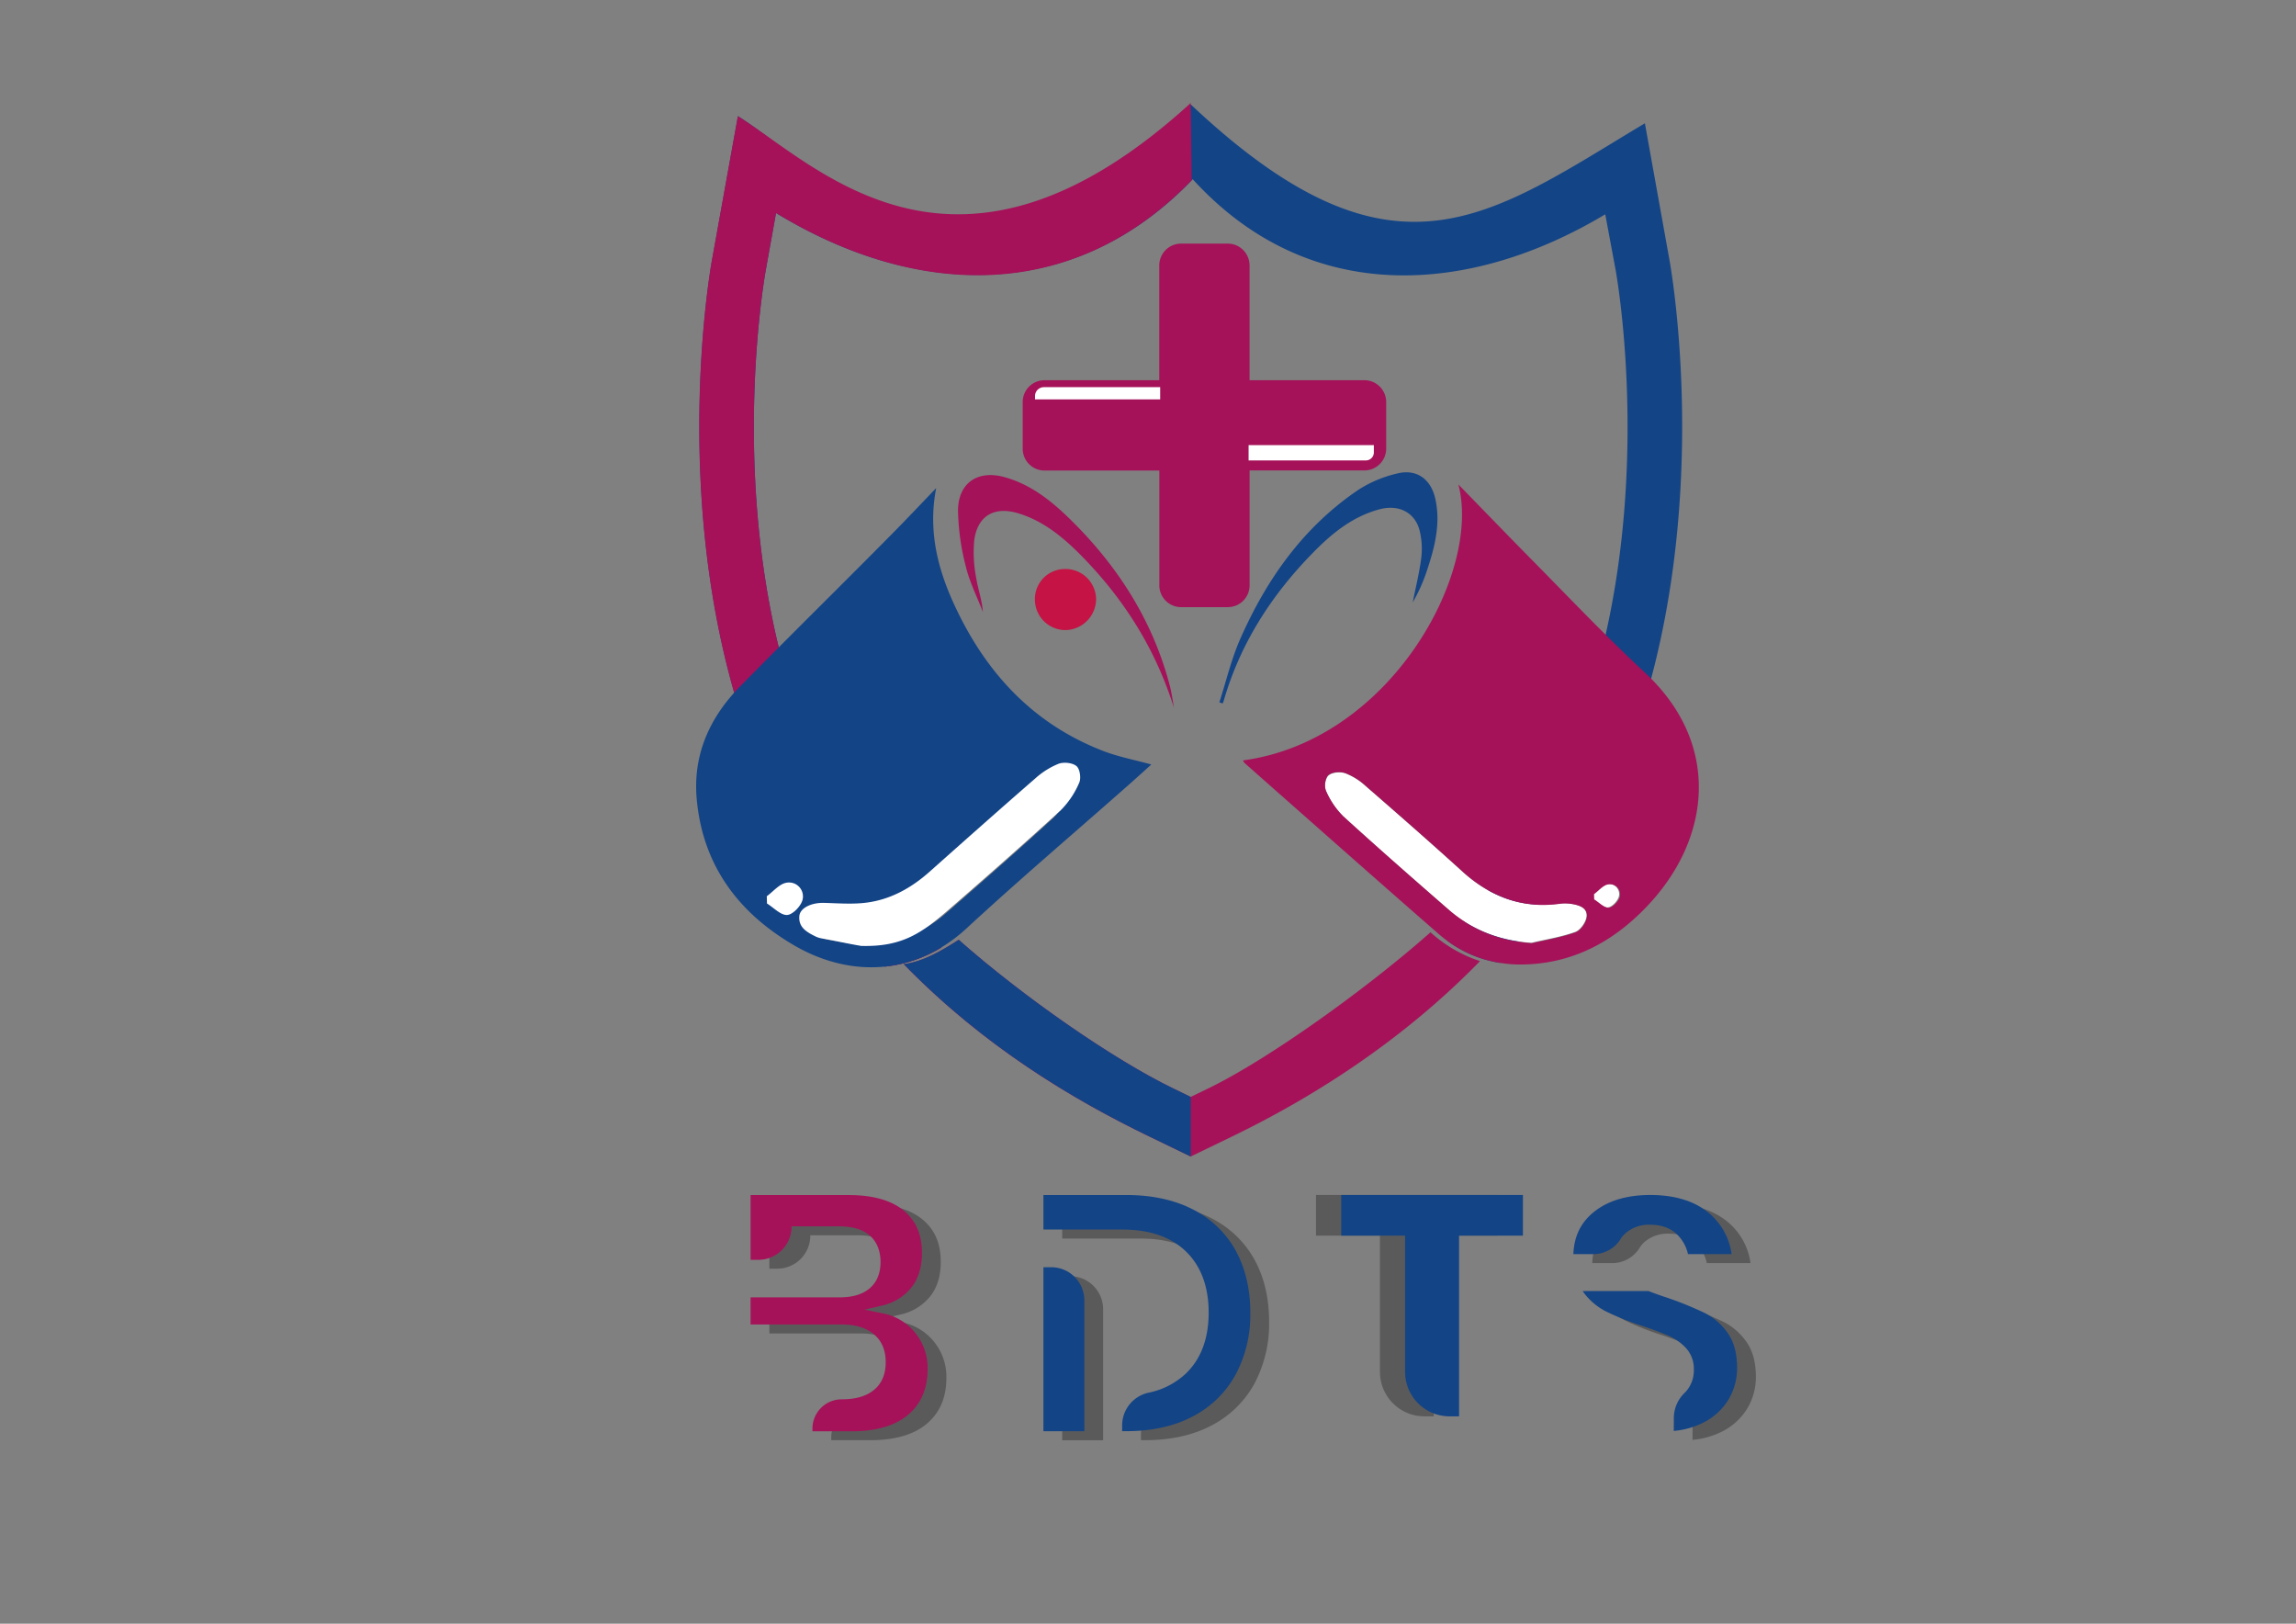 <svg xmlns="http://www.w3.org/2000/svg" viewBox="0 0 841.89 595.28"><rect x="0" y="0" width="841.89" height="595.28" fill="#808080" stroke="none"/><defs><style>.cls-1{isolation:isolate;}.cls-2{fill:#134486;}.cls-3{fill:#a51259;}.cls-4{fill:#a41259;}.cls-5{fill:#c41344;}.cls-6{fill:#fff;}.cls-7{opacity:0.3;mix-blend-mode:multiply;}.cls-8{fill:#010101;}</style></defs><g class="cls-1"><g id="Layer_1" data-name="Layer 1"><path class="cls-2" d="M612.2,95.57,603.14,45.2C545.75,79.56,511,108.37,436.6,38.27c-87.55,82.5-135.73,23.31-166,4.31l-9.55,53c-.66,3.67-14.08,80.8,8.2,158.4a259.88,259.88,0,0,0,11.2,31.59A250.26,250.26,0,0,0,306,331.14q.42.63.87,1.23,5.1,7.17,10.55,13.8c.11.13.21.26.32.38q3.29,4,6.68,7.82a49.85,49.85,0,0,0,20.81-7.05q-3.19-3.36-6.29-6.88c-.13-.13-.25-.27-.37-.41q-4.65-5.29-9.09-11c-.33-.41-.66-.84-1-1.26a231.58,231.58,0,0,1-29.62-50.2,252.35,252.35,0,0,1-13.32-40.26c-16.81-69.06-5.35-134.93-4.76-138.22l3.77-21c52.59,32,110.3,32.16,152.8-12.38,42.94,47.13,102,42.37,151.26,12.86l3.82,20.51c.58,3.21,11.55,66.24-3.68,133.59a256.62,256.62,0,0,1-14.4,44.89,232,232,0,0,1-28.58,48.83s0,0,0,0c-2.93,3.88-6,7.61-9.06,11.23q-3.11,3.62-6.29,7.05A43.43,43.43,0,0,0,550,353q3.35-3.81,6.6-7.81l.08-.1q5.2-6.44,10.13-13.34l.06-.11a250.87,250.87,0,0,0,25.93-46.1,267.55,267.55,0,0,0,12.63-36.75C625.69,173,612.85,99.16,612.2,95.57Z"/><path class="cls-3" d="M270.55,42.58l-9.55,53c-.66,3.67-14.08,80.8,8.2,158.4a259.88,259.88,0,0,0,11.2,31.59A250.26,250.26,0,0,0,306,331.14q.42.63.87,1.23,5.1,7.17,10.55,13.8c.11.13.21.26.32.38q3.29,4,6.68,7.82a49.85,49.85,0,0,0,20.81-7.05q-3.19-3.36-6.29-6.88c-.13-.13-.25-.27-.37-.41q-4.65-5.29-9.09-11c-.33-.41-.66-.84-1-1.26a231.58,231.58,0,0,1-29.62-50.2,252.35,252.35,0,0,1-13.32-40.26c-16.81-69.06-5.35-134.93-4.76-138.22l3.77-21c50.91,31,108.4,33.58,152.4-12l-.35-28.33C351.18,115.74,300.48,61.34,270.55,42.58Z"/><path class="cls-2" d="M404.52,275.32C379.58,265.7,362.45,247.71,351,224c-6.79-14-10.93-28.62-7.72-45.06-5.54,5.75-11,11.57-16.63,17.24C313,210,299.21,223.62,285.54,237.35q-7.16,7.2-14.28,14.43c-.71.72-1.4,1.46-2.06,2.19-9.89,11-15.1,24-13.72,39.07,2.21,24.2,15.26,41.68,35.85,53.62,10.56,6.12,22,8.83,33.06,7.71a49.85,49.85,0,0,0,20.81-7.05,57.42,57.42,0,0,0,9.3-7.05c19.39-17.92,39.52-35,59.32-52.5,2.81-2.49,5.59-5,8.34-7.5C416,278.58,410.08,277.46,404.52,275.32ZM288.28,334.26c-1.89-.39-3.44-2.46-6.3-4.69,3-2.08,4.59-3.88,6.54-4.41,2.3-.62,4.92,2.42,4.56,4.87C292.68,332.7,290.94,334.81,288.28,334.26Zm97.37-33.86C373,312,360,323.38,347.05,334.67a50.51,50.51,0,0,1-8.14,5.77,47.25,47.25,0,0,1-21.2,6.11c-.49,0-1,.06-1.5.07-4.2-.69-8.4-1.38-12.58-2.1a8.11,8.11,0,0,1-1.27-.31,7.44,7.44,0,0,1-1-.4c-2.93-1.46-5.87-3.09-5.53-7,.26-2.78,4.19-4.64,8.48-4.53l2.55.08a74.49,74.49,0,0,0,11.38-.1,35.29,35.29,0,0,0,11.23-3.2,46,46,0,0,0,11.14-7.5c12.06-10.72,24.12-21.45,36.31-32a26.89,26.89,0,0,1,8-5.06,7.24,7.24,0,0,1,6.16.78c1.18,1,1.66,4.21.94,5.73a36.67,36.67,0,0,1-4.12,6.95A19,19,0,0,1,385.65,300.4Z"/><path class="cls-4" d="M430.46,259.48c-6.8-21.68-18.52-40.2-34.37-56.17-6.52-6.57-13.7-12.4-22.77-15.14-8.83-2.67-15,1-16.11,10.11a48.72,48.72,0,0,0,.71,13.45c.65,4.16,2.16,8.19,2.48,12.61-2.13-5.52-4.85-10.89-6.24-16.6a88.53,88.53,0,0,1-2.88-20.42c0-10.25,7.2-15.14,17.08-12.39,9.27,2.58,16.66,8.29,23.41,14.83,17.76,17.24,30.8,37.38,37.15,61.53C429.62,254,430,256.75,430.46,259.48Z"/><path class="cls-5" d="M379.48,219.9a11,11,0,0,1,10.94-11.29,11.2,11.2,0,0,1,11.49,11.23A11.46,11.46,0,0,1,390.68,231,11.21,11.21,0,0,1,379.48,219.9Z"/><path class="cls-6" d="M561.45,345.66c-11.53-.87-21.57-4.58-30.11-12-13-11.33-26-22.71-38.79-34.35a29.77,29.77,0,0,1-6.34-9.38c-.71-1.51-.22-4.71,1-5.68,1.36-1.13,4.3-1.36,6.12-.73a23.44,23.44,0,0,1,7.36,4.59c11.93,10.38,23.83,20.79,35.54,31.41,10.13,9.19,21.68,13.57,35.4,11.77a15.52,15.52,0,0,1,4,0c2.85.39,6.23,1.2,6.12,4.46-.07,2.09-2.22,5.19-4.15,5.91C572.37,343.52,566.83,344.38,561.45,345.66Z"/><path class="cls-6" d="M584.11,327.72c1.72-1.25,3.3-3.24,5.17-3.57a3.69,3.69,0,0,1,4.35,4.33c-.3,1.68-2.54,4.06-4.07,4.19-1.69.14-3.57-1.93-5.37-3C584.16,329,584.14,328.36,584.11,327.72Z"/><path class="cls-6" d="M281.16,328.58c2.37-1.73,4.57-4.49,7.17-4.95a5.11,5.11,0,0,1,6,6c-.42,2.33-3.52,5.63-5.64,5.81-2.35.19-5-2.68-7.46-4.21C281.23,330.36,281.19,329.47,281.16,328.58Z"/><path class="cls-6" d="M315.72,346.78c-4.48-.74-9.82-1.95-14.3-2.72a8.59,8.59,0,0,1-2.43-.76c-3.13-1.56-6.27-3.29-5.89-7.46.27-3,4.45-4.94,9-4.83,5,.13,10,.53,14.87,0,9.18-1,17-5.3,23.87-11.41,12.87-11.45,25.74-22.89,38.74-34.19a29.11,29.11,0,0,1,8.57-5.4c1.91-.71,5.1-.38,6.57.85,1.25,1,1.77,4.48,1,6.1A31.87,31.87,0,0,1,389,297c-13.55,12.39-27.34,24.52-41.2,36.55C338.39,341.67,331.13,347.26,315.72,346.78Z"/><path class="cls-3" d="M605.44,248.81c-.75-.76-1.52-1.51-2.32-2.25-4.88-4.52-9.65-9.15-14.37-13.84-9.08-9.05-18-18.31-27-27.43s-18-18.45-27-27.68c8.57,32.33-24.87,93.9-79,101.17a6.59,6.59,0,0,0,.65,1c23.7,20.91,47.34,41.89,71.16,62.66.93.81,1.88,1.58,2.85,2.29A43.43,43.43,0,0,0,550,353a45.31,45.31,0,0,0,8,.6c18.29-.19,33.23-8.1,45.6-21C626.61,308.75,631.29,274.89,605.44,248.81Zm-27.61,92.93c-5.16,1.92-10.71,2.79-16.11,4.06-1.73-.13-3.45-.32-5.11-.59a49.9,49.9,0,0,1-18.39-6.55c-.52-.31-1-.62-1.53-1l-.24-.16a48.41,48.41,0,0,1-5-3.78c-13.07-11.37-26.11-22.79-38.91-34.46a29.91,29.91,0,0,1-6.37-9.42,6.42,6.42,0,0,1,0-4.07,5.3,5.3,0,0,1,.39-.9,2.18,2.18,0,0,1,.55-.72c1.38-1.14,4.33-1.37,6.15-.73a23.38,23.38,0,0,1,7.39,4.6c12,10.41,23.91,20.85,35.65,31.51a52.16,52.16,0,0,0,9.41,6.87,43.11,43.11,0,0,0,4.42,2.18c.84.36,1.69.69,2.56,1a39.72,39.72,0,0,0,14.07,2.18,49.3,49.3,0,0,0,5-.38,14.82,14.82,0,0,1,4-.05,15.49,15.49,0,0,1,2.66.54,1.13,1.13,0,0,1,.24.08c1.85.59,3.32,1.69,3.24,3.86S579.78,341,577.83,341.74ZM594,328.58c-.3,1.68-2.55,4.06-4.08,4.2a2.75,2.75,0,0,1-1.11-.18h0c-1.38-.54-2.84-2-4.25-2.86l-.06-1.92c1.71-1.26,3.3-3.25,5.18-3.59a4.53,4.53,0,0,1,1.27,0A3.7,3.7,0,0,1,594,328.58Z"/><path class="cls-2" d="M447.11,257.48c2.52-7.79,4.4-15.86,7.69-23.31,9.69-21.95,23.23-41.09,43.43-54.69a45.09,45.09,0,0,1,14.23-5.92c7-1.72,12.23,2.13,13.82,9.24,2.16,9.66-.45,18.78-3.53,27.78A62,62,0,0,1,518,220.86c1.09-5.44,2.44-10.85,3.15-16.35a28.07,28.07,0,0,0-.49-9.49c-1.49-6.92-7.48-10.24-14.76-8.32-9.9,2.61-17.57,8.87-24.52,16-15.16,15.46-26.62,33.24-32.67,54.22-.1.34-.27.67-.4,1Z"/><path class="cls-3" d="M443,399.05l-6.39,3.1-6.39-3.1c-21.77-10.53-54.95-33.5-78.68-54.51-6.26,4-12.91,8-20.14,8.95,29.34,30.15,62,49.61,89.89,63.1L436.6,424l15.33-7.42c27.87-13.49,61.41-34.07,90.75-64.22a50.36,50.36,0,0,1-18.15-10.57C500.79,362.81,464.77,388.52,443,399.05Z"/><path class="cls-2" d="M436.6,402.15V424l-15.32-7.42c-27.88-13.49-60.55-32.95-89.89-63.1,7.23-1,13.88-4.91,20.14-8.95,23.73,21,56.91,44,78.68,54.51Z"/><path class="cls-3" d="M500.26,139.39H458.18V97.31a8,8,0,0,0-8-8H433.08a8,8,0,0,0-8,8v42.08H383a8,8,0,0,0-8,8v17.12a8,8,0,0,0,8,8H425.1v42.08a8,8,0,0,0,8,8H450.2a8,8,0,0,0,8-8V172.47h42.08a8,8,0,0,0,8-8V147.37A8,8,0,0,0,500.26,139.39Z"/><path class="cls-6" d="M382.77,141.94h42.64a0,0,0,0,1,0,0v4.48a0,0,0,0,1,0,0H379.52a0,0,0,0,1,0,0V145.2A3.26,3.26,0,0,1,382.77,141.94Z"/><path class="cls-6" d="M460.8,163.21h43a0,0,0,0,1,0,0v5.6a0,0,0,0,1,0,0H457.87a0,0,0,0,1,0,0v-2.67A2.93,2.93,0,0,1,460.8,163.21Z" transform="translate(961.63 332.01) rotate(180)"/><g class="cls-7"><path class="cls-8" d="M603.2,455.16a13,13,0,0,1,8.73-2.88c4.08,0,7.37,1.15,9.78,3.43a14.38,14.38,0,0,1,4.16,7.35h16a23.76,23.76,0,0,0-8.64-15.31c-5.21-4.22-12.34-6.37-21.22-6.37-8.54,0-15.47,2.09-20.6,6.19-4.82,3.86-7.3,8.94-7.56,15.5h7.6a11.76,11.76,0,0,0,9.86-5.78A9.58,9.58,0,0,1,603.2,455.16Z"/><path class="cls-8" d="M620.62,527.87a30,30,0,0,0,10.73-3,22.78,22.78,0,0,0,9.34-8.51,22.4,22.4,0,0,0,3.15-11.6c0-5.28-1.17-9.59-3.46-12.8a22.85,22.85,0,0,0-8.45-7.36,125.78,125.78,0,0,0-13.54-5.5c-2.62-.86-5-1.7-7-2.51H587.2a23.39,23.39,0,0,0,8.4,7.37,96.74,96.74,0,0,0,13.19,5.31c4.23,1.41,7.61,2.68,10,3.77a18.71,18.71,0,0,1,6.44,4.63,11.26,11.26,0,0,1,2.71,7.7,11.57,11.57,0,0,1-3.33,8.51l0,0a12.77,12.77,0,0,0-4,9Z"/></g><path class="cls-2" d="M596.31,451.89A13,13,0,0,1,605,449c4.08,0,7.37,1.15,9.78,3.42a14.3,14.3,0,0,1,4.16,7.36h16a23.77,23.77,0,0,0-8.63-15.31c-5.21-4.23-12.35-6.37-21.22-6.37-8.55,0-15.48,2.08-20.61,6.19-4.82,3.86-7.3,8.94-7.56,15.49h7.6a11.74,11.74,0,0,0,9.86-5.77A9.15,9.15,0,0,1,596.31,451.89Z"/><path class="cls-2" d="M613.73,524.6a29.76,29.76,0,0,0,10.73-3,22.69,22.69,0,0,0,9.34-8.5,22.43,22.43,0,0,0,3.15-11.6c0-5.29-1.16-9.6-3.45-12.8a22.86,22.86,0,0,0-8.46-7.36,126.14,126.14,0,0,0-13.53-5.51c-2.63-.86-5-1.7-7-2.5H580.31a23.46,23.46,0,0,0,8.41,7.38A96.13,96.13,0,0,0,601.9,486c4.23,1.42,7.61,2.69,10.05,3.77a18.79,18.79,0,0,1,6.43,4.64,11.26,11.26,0,0,1,2.71,7.7,11.56,11.56,0,0,1-3.33,8.5l0,0a12.79,12.79,0,0,0-4,9Z"/><g class="cls-7"><path class="cls-8" d="M465.35,484.55a46.62,46.62,0,0,1-5.41,22.76,37.72,37.72,0,0,1-15.59,15.23c-6.79,3.61-15,5.45-24.49,5.45h-1.5v-2.22a12.27,12.27,0,0,1,9.75-11.9,28,28,0,0,0,13.6-7c5.55-5.34,8.37-12.86,8.37-22.34s-2.82-17.1-8.37-22.45-13.39-8-23.35-8H389.49V441.38h30.37c9.45,0,17.7,1.8,24.51,5.34a37,37,0,0,1,15.57,15C463.54,468.22,465.35,475.9,465.35,484.55Z"/><path class="cls-8" d="M389.49,528h15V480a12.13,12.13,0,0,0-12.13-12.13h-2.88Z"/></g><path class="cls-2" d="M458.46,481.28A46.58,46.58,0,0,1,453.05,504a37.6,37.6,0,0,1-15.59,15.23c-6.79,3.62-15,5.46-24.49,5.46h-1.5v-2.23a12.26,12.26,0,0,1,9.75-11.89,28.07,28.07,0,0,0,13.6-7c5.56-5.34,8.37-12.86,8.37-22.34s-2.81-17.11-8.37-22.46-13.39-8-23.35-8H382.6V438.11H413c9.45,0,17.7,1.8,24.51,5.34a36.87,36.87,0,0,1,15.57,15C456.65,465,458.46,472.63,458.46,481.28Z"/><path class="cls-2" d="M382.6,524.72h15v-48a12.15,12.15,0,0,0-12.14-12.14H382.6Z"/><g class="cls-7"><path class="cls-8" d="M327.29,492.41c2.9,2.41,4.37,5.87,4.37,10.28s-1.45,7.81-4.32,10.17-6.76,3.42-11.81,3.42h0A10.73,10.73,0,0,0,304.8,527v1h14.28c9.16,0,16.2-2.08,20.94-6.19s7-9.67,7-16.72a20.42,20.42,0,0,0-4.56-13.22,20.15,20.15,0,0,0-12.17-7.17l-6.39-1.31,6.35-1.48a19.12,19.12,0,0,0,10.7-6.49c2.68-3.26,4-7.56,4-12.78,0-6.8-2.21-11.91-6.75-15.62s-11.31-5.64-20-5.64H282.11v23.74H285A12.13,12.13,0,0,0,297.12,453v-.14h17.27c5.07,0,8.93,1.14,11.47,3.4s3.9,5.56,3.9,9.69-1.34,7.38-4,9.64-6.35,3.32-11.14,3.32H282.11v9.94h33.3C320.44,488.84,324.44,490,327.29,492.41Z"/></g><path class="cls-3" d="M320.4,489.14c2.9,2.4,4.37,5.86,4.37,10.27s-1.45,7.82-4.32,10.17-6.76,3.43-11.8,3.43h0a10.73,10.73,0,0,0-10.74,10.73v1h14.28c9.16,0,16.2-2.08,20.94-6.18s7-9.67,7-16.72a20.47,20.47,0,0,0-4.55-13.22,20.19,20.19,0,0,0-12.18-7.18l-6.39-1.3,6.35-1.49a19.1,19.1,0,0,0,10.7-6.48c2.68-3.27,4-7.57,4-12.79,0-6.79-2.21-11.9-6.75-15.62s-11.31-5.63-20-5.63H275.22v23.74h2.88a12.15,12.15,0,0,0,12.14-12.14v-.14H307.5c5.07,0,8.93,1.15,11.47,3.41s3.9,5.55,3.9,9.68-1.33,7.38-4,9.65-6.35,3.31-11.14,3.31H275.22v9.94h33.3C313.56,485.56,317.55,486.77,320.4,489.14Z"/><g class="cls-7"><path class="cls-8" d="M522.27,519.25h3.45V453h23.42v-14.9H482.55V453H506V503A16.29,16.29,0,0,0,522.27,519.25Z"/></g><path class="cls-2" d="M531.52,519.25H535V453h23.42v-14.9H491.8V453h23.42V503A16.29,16.29,0,0,0,531.52,519.25Z"/></g></g></svg>